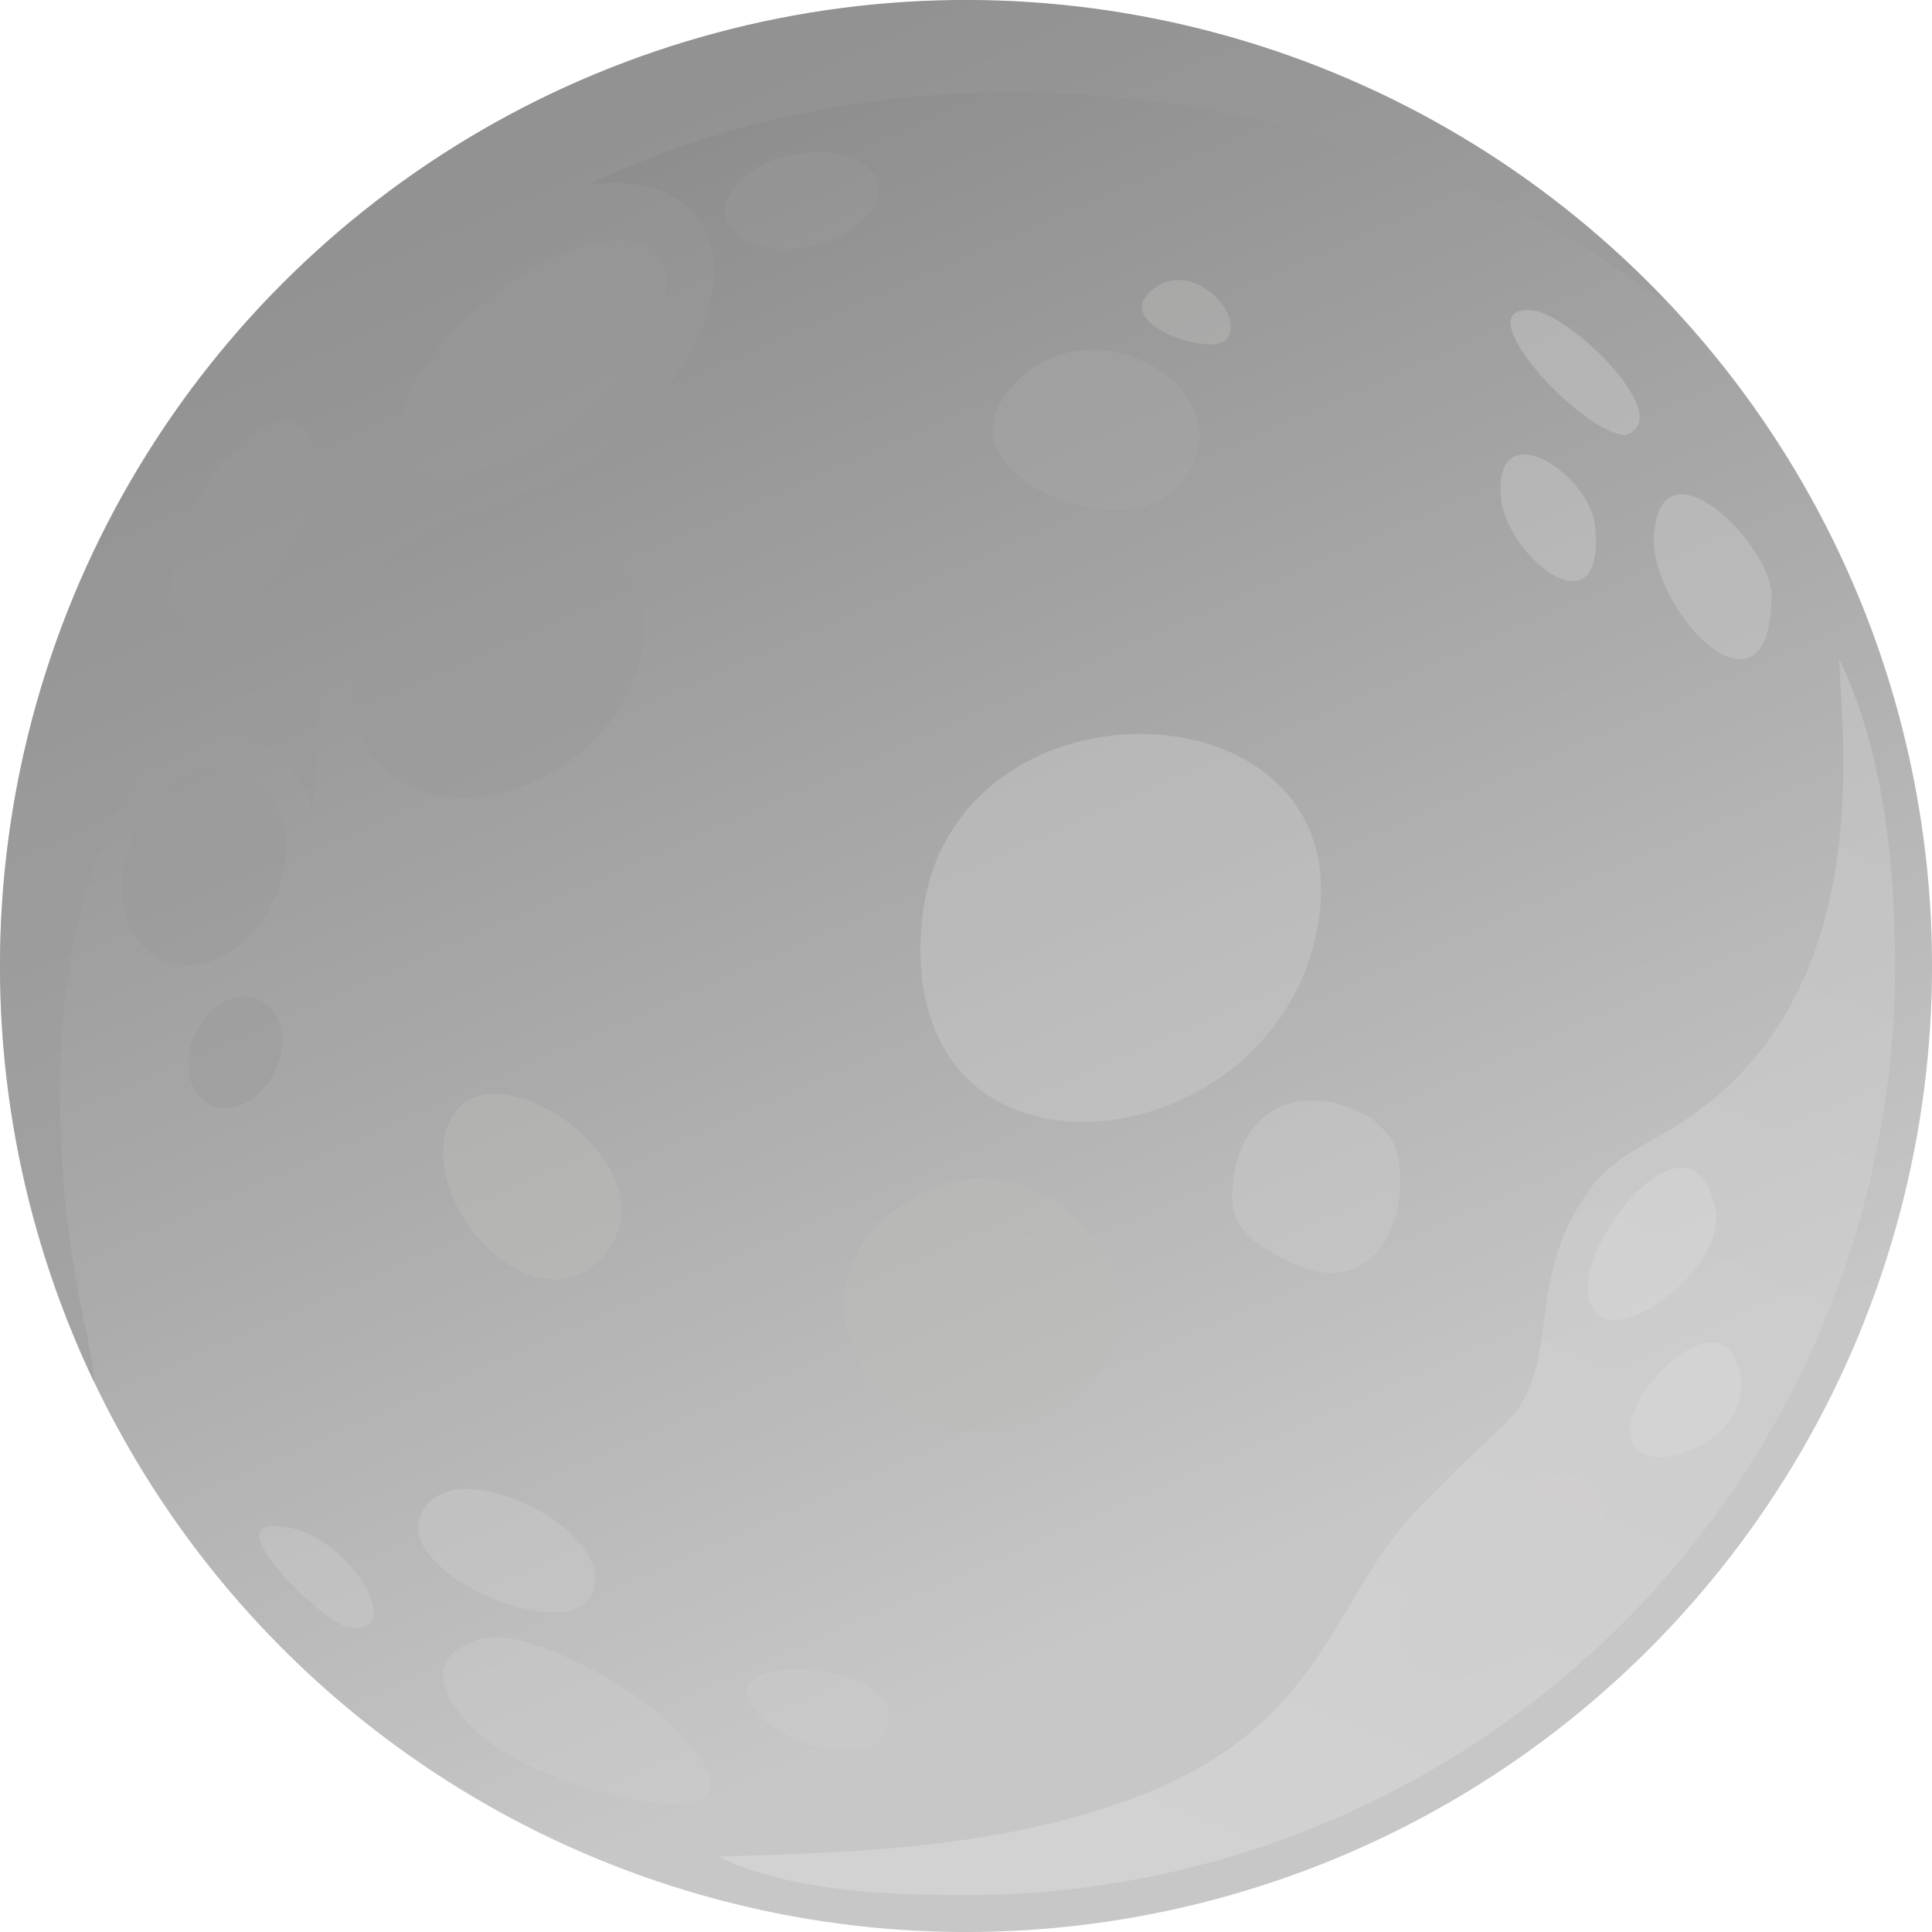 <svg xmlns="http://www.w3.org/2000/svg" xmlns:xlink="http://www.w3.org/1999/xlink" viewBox="0 0 235.455 235.455"><defs><linearGradient id="a" x1="73.892" y1="18.468" x2="150.613" y2="192.193" gradientTransform="translate(117.728 -48.764) rotate(45)" gradientUnits="userSpaceOnUse"><stop offset="0" stop-color="#8d8d8e"/><stop offset="0.541" stop-color="#ababab"/><stop offset="1" stop-color="#c7c7c7"/></linearGradient><linearGradient id="b" x1="141.291" y1="227.287" x2="199.047" y2="85.05" gradientUnits="userSpaceOnUse"><stop offset="0" stop-color="#ddd"/><stop offset="1" stop-color="#cdcccc"/></linearGradient></defs><title>moon_1</title><g style="isolation:isolate"><circle cx="117.728" cy="117.728" r="117.728" transform="translate(-48.764 117.728) rotate(-45)" fill="url(#a)"/><path d="M230.954,117.728A113.227,113.227,0,0,1,117.728,230.955c-9.559,0-21.461-.43-30.203-4.704,17.583-.464,35.748-1.146,52.076-7.686,21.768-8.719,22.737-23.581,33.034-34.483,3.14-3.325,7.394-7.349,10.716-10.492,7.406-7.006,1.94-17.961,10.948-29.357,2.069-2.617,5.16-4.265,8.074-5.891,26.559-14.819,22.137-47.262,21.774-58.039C229.552,91.498,230.954,105.397,230.954,117.728Z" opacity="0.52" fill="url(#b)"/><path d="M76.37,70.165c4.595,6.528,1.357,16.721-7.233,22.768s-19.278,5.657-23.874-.87-1.357-16.721,7.233-22.768S71.774,63.638,76.37,70.165Z" fill="#999" opacity="0.43" style="mix-blend-mode:multiply"/><ellipse cx="24.83" cy="105.697" rx="12.415" ry="9.435" transform="translate(-81.605 84.25) rotate(-65.388)" fill="#999" opacity="0.43" style="mix-blend-mode:multiply"/><path d="M31.597,121.818c2.697,1.235,3.565,5.114,1.939,8.662s-5.13,5.424-7.826,4.189-3.565-5.114-1.939-8.662S28.901,120.583,31.597,121.818Z" fill="#999" opacity="0.43" style="mix-blend-mode:multiply"/><path d="M106.995,22.468c.656,3.078-2.971,6.459-8.101,7.551s-9.819-.517-10.475-3.595,2.971-6.459,8.101-7.551S106.34,19.39,106.995,22.468Z" fill="#999" opacity="0.43" style="mix-blend-mode:multiply"/><path d="M80.226,31.102c3.1,3.807-1.232,12.468-9.675,19.344s-17.802,9.364-20.902,5.557,1.232-12.468,9.675-19.344S77.126,27.295,80.226,31.102Z" fill="#999" opacity="0.43" style="mix-blend-mode:multiply"/><ellipse cx="29.6" cy="63.729" rx="13.834" ry="6.238" transform="translate(-40.462 58.345) rotate(-60.692)" fill="#999" opacity="0.43" style="mix-blend-mode:multiply"/><path d="M202.602,36.621c.113.086.294.014.437.027A117.728,117.728,0,0,0,11.537,168.602c-.316-3.772-1.376-7.574-2.053-11.33-3.301-18.32-3.574-40.918,4.406-57.623,8.267-17.306,22.823-9.329,23.955-1.126.185,1.341.647-2.453.926-12.715C39.067,74.913,47.529,64.826,56.883,62.277c33.905-9.239,39.68-42.766,14.877-39.79C116.074,1.323,170.639,12.346,202.602,36.621Z" fill="#999" opacity="0.43" style="mix-blend-mode:multiply"/><path d="M170.358,198.589c.558,13.425,25.127,1.946,25.28-11.271C195.857,168.322,170.006,190.142,170.358,198.589Z" fill="#d1d0d1" opacity="0.43" style="mix-blend-mode:multiply"/><path d="M193.53,156.775c-.07,10.447,17.224-1.505,15.518-9.469C206.301,134.479,193.578,149.575,193.53,156.775Z" fill="#dbdbdb" opacity="0.43" style="mix-blend-mode:multiply"/><path d="M199.181,171.927c-3.831,10.267,14.773,5.122,12.92-4.37C210.35,158.588,201.028,166.975,199.181,171.927Z" fill="#dbdbdb" opacity="0.43" style="mix-blend-mode:multiply"/><path d="M112.322,112.534c-2.905,33.703,39.861,29.667,47.516,3.503C169.603,82.66,115.141,79.822,112.322,112.534Z" fill="#cdcccc" opacity="0.43" style="mix-blend-mode:multiply"/><path d="M198.029,53.038c6.495-1.981-6.483-14.59-11.094-15.186C178.053,36.705,192.263,52.546,198.029,53.038Z" fill="#cdcccc" opacity="0.43" style="mix-blend-mode:multiply"/><path d="M127.216,172.465c-18.828,9.152-34.159-14.835-16.653-26.11C128.092,135.065,148.893,161.928,127.216,172.465Z" fill="#bcbcbb" opacity="0.43" style="mix-blend-mode:multiply"/><path d="M62.28,214.056c10.392,5.841,35.7,11.177,18.54-4.721-4.256-3.943-16.503-10.956-21.899-9.639C49.354,202.031,55.591,210.296,62.28,214.056Z" fill="#cdcccc" opacity="0.43" style="mix-blend-mode:multiply"/><path d="M91.088,206.791c1.35,4.818,13.7,9.178,16.463,4.776C112.781,203.237,89.385,200.712,91.088,206.791Z" fill="#cdcccc" opacity="0.43" style="mix-blend-mode:multiply"/><path d="M51.107,185.24c-1.992,7.15,20.057,16.32,21.396,7.914C73.725,185.473,53.649,176.114,51.107,185.24Z" fill="#cdcccc" opacity="0.43" style="mix-blend-mode:multiply"/><path d="M33.264,185.962c-5.995.092,6.137,11.652,8.934,12.273C50.274,200.029,42.252,185.825,33.264,185.962Z" fill="#cdcccc" opacity="0.43" style="mix-blend-mode:multiply"/><path d="M201.58,65.171c-.651,9.223,14.067,24.509,14.338,7.492C216.017,66.429,202.438,53.017,201.58,65.171Z" fill="#cdcccc" opacity="0.43" style="mix-blend-mode:multiply"/><path d="M182.904,60.566c.582,7.223,12.701,16.924,11.512,3.703C193.825,57.686,182.061,50.094,182.904,60.566Z" fill="#cdcccc" opacity="0.43" style="mix-blend-mode:multiply"/><path d="M150.208,144.923a8.081,8.081,0,0,0,.428,3.563,8.903,8.903,0,0,0,3.659,3.704c3.116,2.023,6.945,3.768,10.442,2.517a8.426,8.426,0,0,0,4.543-4.288,14.895,14.895,0,0,0,1.35-6.208,10.331,10.331,0,0,0-.872-4.97,8.961,8.961,0,0,0-4.583-3.945C156.949,131.768,150.674,136.404,150.208,144.923Z" fill="#cdcccc" opacity="0.43" style="mix-blend-mode:multiply"/><path d="M54.814,136.635c-4.44,9.87,10.693,26.076,18.867,16.253C82.635,142.129,59.439,126.354,54.814,136.635Z" fill="#bcbcbb" opacity="0.43" style="mix-blend-mode:multiply"/><path d="M121.999,48.965c-5.965,9.655,16.119,18.319,22.296,9.566C152.628,46.725,130.599,35.043,121.999,48.965Z" fill="#a8a7a7" opacity="0.43" style="mix-blend-mode:multiply"/><path d="M140.299,35.429c-4.721,4.157,6.899,7.789,8.935,6.119C152.381,38.966,145.313,31.015,140.299,35.429Z" fill="#bcbcbb" opacity="0.43" style="mix-blend-mode:multiply"/></g></svg>